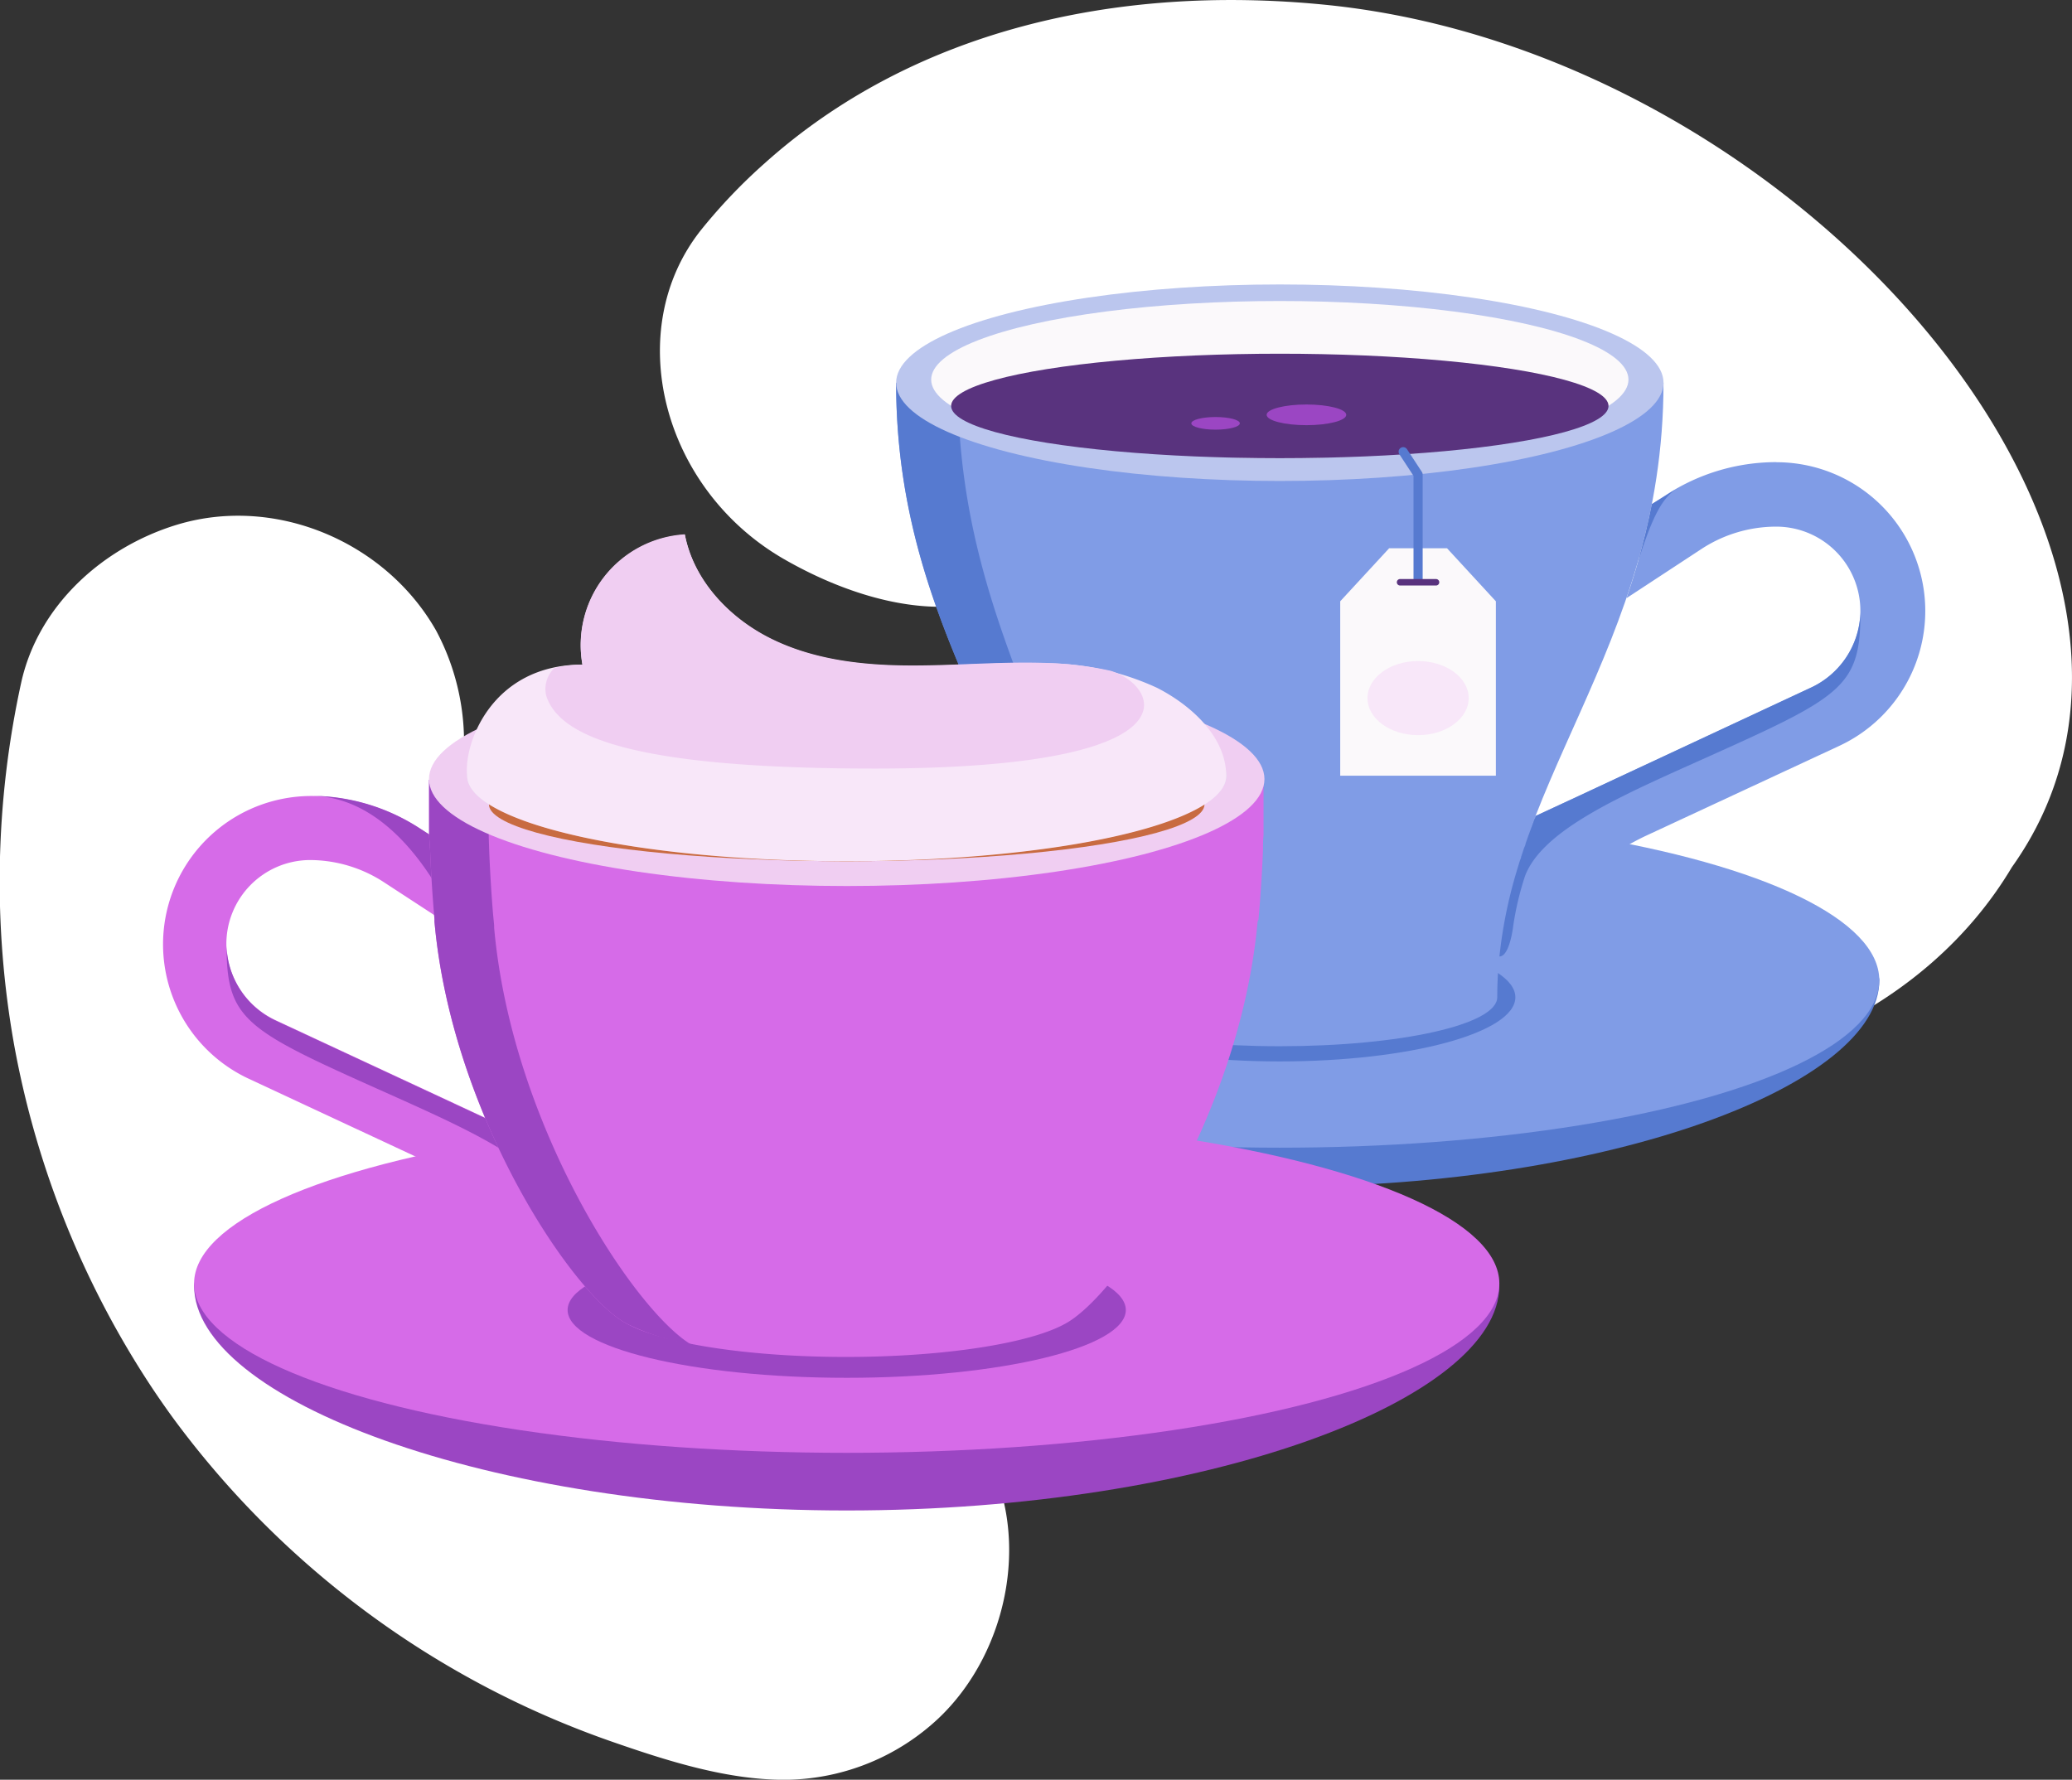 <svg xmlns="http://www.w3.org/2000/svg" viewBox="0 0 226.43 194.52"><rect x="0" y="0" width="226.43" height="194.52" fill="#333333" stroke="none"/><defs><style>.cls-1{fill:#fff;}.cls-2{fill:#567ad0;}.cls-3{fill:#809ce6;}.cls-4{fill:#bbc6ee;}.cls-5{fill:#fbf9fb;}.cls-6{fill:#59337e;}.cls-7{fill:#9b46c3;}.cls-8{fill:#d66be8;}.cls-9{fill:#f0cef2;}.cls-10{fill:#dbe8f1;}.cls-11{fill:#c86b41;}.cls-12{fill:#e57f59;}.cls-13{fill:#f8e7f9;}.cls-14{fill:#f6e5cd;}.cls-15,.cls-16{fill:none;stroke-linecap:round;stroke-linejoin:round;}.cls-15{stroke:#567ad0;}.cls-16{stroke:#59337e;stroke-width:0.71px;}</style></defs><g id="Layer_2" data-name="Layer 2"><g id="Layer_1-2" data-name="Layer 1"><path class="cls-1" d="M91.93,146.09C43.2,133.27,49.55,89.17,50,87.13a25.86,25.86,0,0,0-2.33-18.19C42.18,59.23,30.1,54.07,19.31,57.36c-8.08,2.47-15.15,8.82-17,17.28a101.66,101.66,0,0,0-.76,39.59,100.56,100.56,0,0,0,13.79,35.48c1.15,1.83,2.37,3.63,3.65,5.38a100.57,100.57,0,0,0,47.83,35.25c6.09,2.12,12.87,4.3,19.37,4.18a24.74,24.74,0,0,0,16.37-6.71c7.82-7.4,10.38-20.71,4.5-30.06C103.73,152.38,98.4,147.27,91.93,146.09Z"/><path class="cls-1" d="M106,66l-1,.2C99,66.86,92,64.76,85.59,61.06c-13.31-7.73-17.63-25-9-35.9a60.19,60.19,0,0,1,7-7.34C99.63,3.45,121.76-1.75,144.71.51c52.49,5.17,99.4,60.29,75.15,94.27-18.87,31.71-77,33.13-88.08-11.54-.1-.45-.22-.9-.35-1.35C128.26,70.79,116.67,63.72,106,66Z"/><path class="cls-2" d="M205.38,107.13c0,11.41-29.34,22.58-65.52,22.58s-65.51-11.17-65.51-22.58c0-3.41,37.32-16.63,65.51-16.63C184,90.5,205.38,103.72,205.38,107.13Z"/><ellipse class="cls-3" cx="139.86" cy="107.13" rx="65.51" ry="18.31"/><ellipse class="cls-3" cx="139.86" cy="106.92" rx="63.26" ry="16.42"/><ellipse class="cls-2" cx="139.86" cy="109" rx="25.74" ry="7.01"/><path class="cls-3" d="M97.93,41.83c0,29.53,18.17,44,18.17,67.17,0,3,10.64,5.35,23.76,5.35S163.62,112,163.62,109c0-23.15,18.17-37.64,18.17-67.17Z"/><path class="cls-2" d="M120.93,112c0-26.92-16.26-40.6-16.26-70.13H97.93c0,29.53,18.17,44,18.17,67.17,0,1.22,1.82,2.34,4.87,3.24A.86.86,0,0,1,120.93,112Z"/><path class="cls-3" d="M194.12,50.51a22,22,0,0,0-12.05,3.59l-1.55,1h0a77.54,77.54,0,0,1-2.78,10.28L185.94,60a14.91,14.91,0,0,1,8.18-2.44A9.2,9.2,0,0,1,203.3,67a9.35,9.35,0,0,1-5.47,8.21h0l-20.48,9.54-4.58,2.14h0l-5,2.3h0a58,58,0,0,0-4,15.36c2.09,0,3.25-1.09,4.37-2.85a28.17,28.17,0,0,1,11.83-10.4L201,81.52a16.26,16.26,0,0,0-6.86-31Z"/><path class="cls-2" d="M180.52,55.09h0c-.42,2.16-.93,4.24-1.51,6.25,1.46-4.48,2.54-7,4.37-8-.44.25-.88.51-1.3.79Z"/><ellipse class="cls-4" cx="139.86" cy="41.83" rx="41.93" ry="10.74"/><ellipse class="cls-5" cx="139.86" cy="41.49" rx="38.1" ry="8.59"/><ellipse class="cls-6" cx="139.86" cy="44.37" rx="35.92" ry="5.71"/><path class="cls-2" d="M197.83,75.18l-30,14c0,.11-.08.22-.13.33s-.13.35-.2.53l-.3.81-.19.52-.3.85c0,.16-.11.32-.17.49l-.31.94c0,.13-.08.26-.13.4-.14.45-.28.9-.41,1.35h0a50.68,50.68,0,0,0-1.83,9.14c1.14,0,1.51-3.37,1.51-3.37a33,33,0,0,1,1.27-5.38c1.85-5,10.27-8.7,18.8-12.53,15.73-7.06,17.87-8,17.87-16.27A9.35,9.35,0,0,1,197.83,75.18Z"/><ellipse class="cls-7" cx="132.84" cy="46.27" rx="2.65" ry="0.69"/><ellipse class="cls-7" cx="142.77" cy="45.34" rx="4.35" ry="1.13"/><path class="cls-7" d="M21.21,140.52c0,12.41,31.94,24.57,71.32,24.57s71.32-12.16,71.32-24.57c0-3.72-40.63-18.11-71.32-18.11C44.45,122.41,21.21,136.8,21.21,140.52Z"/><ellipse class="cls-8" cx="92.53" cy="140.28" rx="71.32" ry="18.51"/><ellipse class="cls-7" cx="92.53" cy="143.18" rx="30.5" ry="7.41"/><path class="cls-8" d="M33.89,87a21.88,21.88,0,0,1,12,3.57l1.55,1h0a77.08,77.08,0,0,0,2.78,10.25l-8.18-5.34A14.86,14.86,0,0,0,33.89,94a9.17,9.17,0,0,0-9.15,9.36,9.32,9.32,0,0,0,5.45,8.18l25,11.64a2.13,2.13,0,0,0,2.9-2.63c2.84,6.54,5.1,12.72,5.84,19.95-2.09,0-3.09-.8-4.21-2.56a27.85,27.85,0,0,0-11.79-10.36l-20.86-9.73A16.21,16.21,0,0,1,33.89,87Z"/><path class="cls-7" d="M47.45,91.55l-1.55-1a21.88,21.88,0,0,0-12-3.57c7.6,0,13.19,7.47,16.34,14.82a77.08,77.08,0,0,1-2.78-10.25Z"/><path class="cls-7" d="M30.19,111.58l25,11.64a2.13,2.13,0,0,0,2.9-2.63c.19.44.37.87.56,1.3.06.14.11.28.17.41l.38.9c.06.17.13.33.2.49l.33.83.21.52c.1.26.21.53.31.8l.2.53.3.81c.07.17.13.34.19.52l.3.84c.05.16.11.32.17.49l.31.94.12.39c.15.45.28.9.42,1.35h0c.86,2.93,2.21,5,2.53,8.17l-2.22-2.42a31.73,31.73,0,0,0-1.26-5.37c-1.84-4.93-10.24-8.68-18.74-12.49-15.67-7-17.81-8-17.81-16.21A9.32,9.32,0,0,0,30.19,111.58Z"/><path class="cls-8" d="M137.53,100.5l.09-1.06c.17-2.08.31-4.25.4-6.51v0c0-.54,0-1.09.06-1.64,0-.17,0-.35,0-.53l0-1.36c0-.34,0-.68,0-1s0-.67,0-1c0-.71,0-1.44,0-2.17H46.89c0,.73,0,1.46,0,2.17,0,.34,0,.68,0,1s0,.69,0,1,0,.91,0,1.36c0,.18,0,.36,0,.53L47,92.89v0q.14,3.39.39,6.51l.09,1.06,0,.27c1.89,21.24,15.29,41.08,21.12,44h0c3.91,2.1,13.12,3.58,23.85,3.58s20-1.48,23.86-3.58h0c5.83-3,19.22-22.79,21.12-44A2.45,2.45,0,0,0,137.53,100.5Z"/><path class="cls-7" d="M75.49,146.93c-6.29-3.85-19.57-24-21.49-45.53,0-.09,0-.19,0-.28L53.89,100c-.18-2.16-.32-4.41-.42-6.77v0l-.06-1.7c0-.19,0-.37,0-.55,0-.47,0-.94,0-1.42s0-.71,0-1.07,0-.7,0-1c0-.75,0-1.5,0-2.26H46.89c0,.73,0,1.46,0,2.17,0,.34,0,.68,0,1s0,.69,0,1,0,.91,0,1.36c0,.18,0,.36,0,.53L47,92.89v0q.14,3.39.39,6.51l.09,1.06,0,.27c1.89,21.24,15.29,41.08,21.12,44h0A25.89,25.89,0,0,0,75.49,146.93Z"/><ellipse class="cls-9" cx="92.53" cy="85.15" rx="45.65" ry="11.69"/><ellipse class="cls-10" cx="92.53" cy="84.78" rx="41.48" ry="9.35"/><ellipse class="cls-11" cx="92.53" cy="87.91" rx="39.1" ry="6.22"/><path class="cls-12" d="M57.19,89.67c7.3,2.68,20.39,4.46,35.34,4.46,13.89,0,26.18-1.54,33.71-3.9-4-3.55-18.11-6.18-34.89-6.18C75.47,84.05,62,86.41,57.19,89.67Z"/><path class="cls-13" d="M126.47,75.19a29,29,0,0,0-12.42-2.69c-5-.15-10.11.34-15.17.28s-10.23-.72-14.75-3-8.34-6.36-9.29-11.33A12.11,12.11,0,0,0,63.65,72.64c-9.93,0-13,8.67-12.6,12.14,0,5.17,18.57,9.35,41.48,9.35S134,90,134,84.8C134,80.6,130.27,77.14,126.47,75.19Z"/><path class="cls-14" d="M134,84.78v0h0Z"/><path class="cls-9" d="M60.6,73A3.19,3.19,0,0,0,59.68,76c1.34,4.3,8.66,8,35.9,8,36.05,0,31-9.16,25.77-10.69h0a38,38,0,0,0-7.3-.86c-5-.15-10.11.34-15.17.28s-10.23-.72-14.75-3-8.34-6.36-9.29-11.33A12.11,12.11,0,0,0,63.65,72.64,14.58,14.58,0,0,0,60.6,73Z"/><polygon class="cls-5" points="151.81 59.92 146.46 65.72 146.46 84.78 163.47 84.78 163.47 65.72 158.13 59.92 151.81 59.92"/><polyline class="cls-15" points="154.97 63.23 154.97 51.86 153.34 49.37"/><ellipse class="cls-13" cx="154.97" cy="76.3" rx="5.53" ry="4.05"/><line class="cls-16" x1="153" y1="63.64" x2="156.93" y2="63.64"/></g></g></svg>